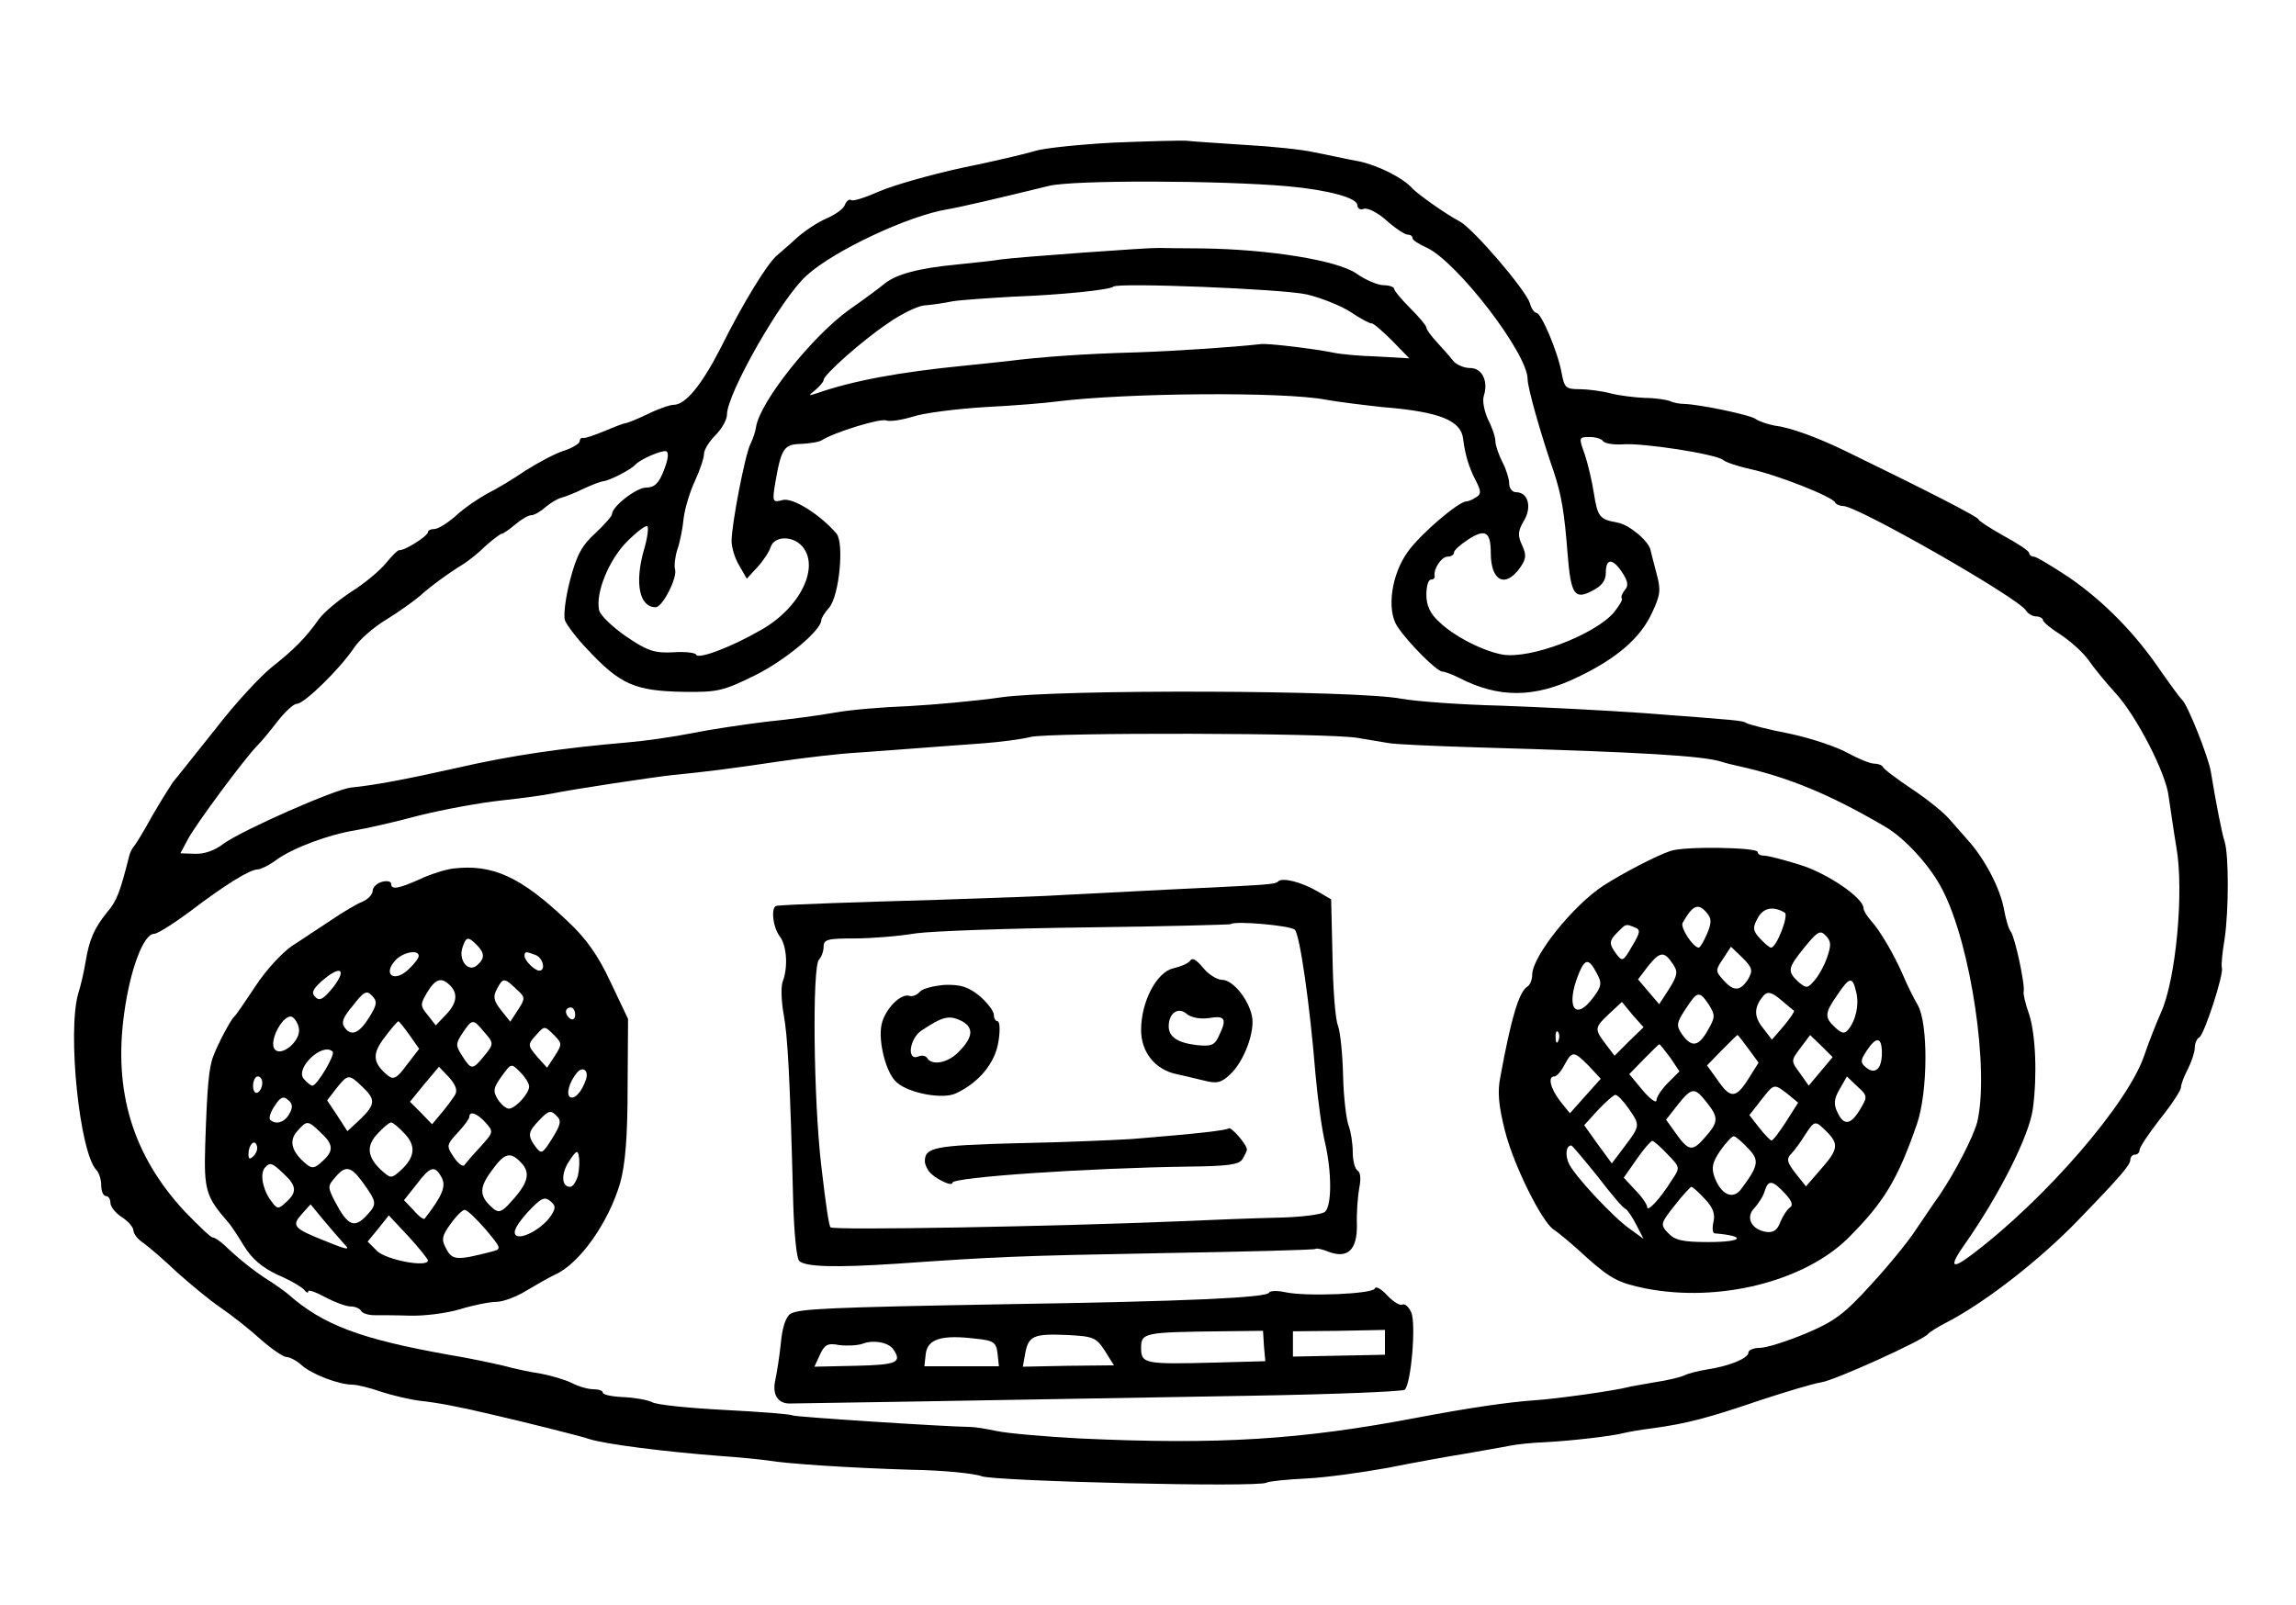 <?xml version="1.0" standalone="no"?>
<!DOCTYPE svg PUBLIC "-//W3C//DTD SVG 20010904//EN"
 "http://www.w3.org/TR/2001/REC-SVG-20010904/DTD/svg10.dtd">
<svg version="1.0" xmlns="http://www.w3.org/2000/svg"
 width="499pt" height="349pt" viewBox="0 0 499 349"
 preserveAspectRatio="xMidYMid meet">
<g transform="translate(0,349) scale(0.1,-0.1)"
fill="#000000" stroke="none">
<path d="M2420 3180 c-74 -4 -151 -12 -170 -18 -19 -6 -91 -23 -160 -37 -69
-15 -149 -38 -179 -51 -29 -13 -57 -22 -61 -19 -4 3 -11 -2 -14 -11 -3 -8 -21
-21 -40 -29 -19 -8 -47 -27 -63 -41 -15 -14 -35 -31 -43 -38 -20 -15 -75 -104
-123 -201 -42 -82 -77 -125 -103 -125 -8 0 -34 -9 -56 -20 -23 -11 -45 -20
-49 -20 -3 0 -24 -8 -45 -17 -22 -9 -42 -16 -46 -15 -5 1 -8 -2 -8 -7 0 -5
-16 -15 -35 -21 -19 -6 -56 -26 -83 -43 -26 -18 -63 -40 -83 -50 -20 -11 -51
-32 -68 -48 -18 -16 -39 -29 -47 -29 -8 0 -14 -3 -14 -7 0 -8 -50 -40 -62 -39
-3 1 -16 -12 -29 -28 -12 -15 -46 -44 -75 -62 -29 -19 -61 -46 -71 -60 -28
-40 -55 -67 -102 -104 -24 -19 -80 -79 -123 -135 -44 -55 -85 -107 -92 -115
-6 -9 -27 -42 -46 -75 -18 -33 -36 -62 -39 -65 -3 -3 -8 -12 -10 -20 -20 -79
-27 -99 -49 -124 -27 -34 -38 -58 -46 -107 -3 -19 -10 -50 -16 -69 -24 -83 3
-347 40 -384 5 -5 10 -20 10 -33 0 -13 5 -23 10 -23 6 0 10 -7 10 -15 0 -8 11
-22 25 -31 14 -9 25 -22 25 -29 0 -7 10 -20 23 -28 12 -9 45 -37 72 -63 28
-25 70 -60 95 -77 25 -17 64 -48 87 -69 24 -21 49 -38 56 -38 7 0 22 -8 33
-18 21 -19 80 -42 110 -42 10 0 38 -7 61 -15 24 -8 62 -17 85 -20 38 -4 86
-13 153 -29 62 -14 202 -49 215 -54 32 -11 166 -28 285 -37 44 -3 91 -8 105
-10 41 -7 177 -16 310 -20 69 -1 138 -8 153 -14 29 -11 603 -25 620 -14 5 3
44 7 86 9 42 2 121 13 176 23 55 11 132 25 170 31 39 7 81 14 95 17 14 3 50 7
80 8 56 3 143 13 170 20 8 2 35 7 60 10 75 10 124 23 235 61 58 19 118 37 133
39 29 4 223 92 232 105 3 4 21 15 40 25 82 42 202 135 285 221 96 99 115 122
115 133 0 6 5 11 10 11 6 0 10 5 10 10 0 6 20 36 45 68 25 31 45 62 45 68 0 7
7 25 15 40 8 16 15 37 15 46 0 9 4 20 10 23 11 7 53 136 49 151 -2 5 1 34 6
64 9 62 9 181 0 210 -6 18 -19 85 -30 152 -5 32 -52 150 -63 157 -4 4 -24 31
-45 61 -56 83 -124 152 -199 204 -38 25 -72 46 -78 46 -5 0 -10 4 -10 8 0 4
-25 21 -55 37 -30 17 -55 33 -55 36 0 5 -111 62 -290 149 -62 30 -120 51 -154
55 -15 3 -33 9 -40 14 -11 9 -122 32 -156 33 -8 0 -22 2 -30 6 -8 3 -33 7 -55
7 -22 1 -56 5 -75 10 -19 5 -50 9 -67 9 -30 0 -33 3 -39 35 -8 45 -44 131 -55
131 -4 0 -11 9 -14 21 -10 30 -123 162 -153 178 -26 13 -91 59 -102 71 -20 23
-74 50 -115 59 -28 5 -72 15 -99 20 -26 6 -94 13 -150 16 -55 4 -112 7 -126 9
-14 1 -86 -1 -160 -4z m380 -95 c86 -8 150 -25 150 -41 0 -7 6 -11 14 -8 8 3
30 -8 49 -25 19 -17 40 -31 46 -31 6 0 11 -3 11 -8 0 -4 14 -13 30 -20 66 -30
220 -230 220 -286 0 -19 28 -118 57 -202 17 -51 23 -89 30 -179 7 -87 15 -100
54 -79 20 10 29 22 29 39 0 32 15 32 36 0 12 -19 14 -28 5 -38 -6 -8 -9 -16
-6 -18 2 -3 -6 -16 -18 -31 -42 -48 -180 -101 -241 -91 -41 7 -105 39 -138 71
-20 18 -28 36 -28 59 0 18 4 33 10 33 5 0 9 3 8 8 -3 15 15 42 28 42 8 0 14 4
14 9 0 5 15 18 32 29 36 23 48 16 48 -30 0 -61 31 -77 63 -33 14 20 15 28 5
50 -10 21 -9 31 4 53 18 30 9 62 -17 62 -8 0 -15 8 -15 19 0 10 -7 32 -15 47
-8 16 -15 36 -15 45 0 9 -7 30 -16 47 -8 18 -13 41 -9 52 10 32 -4 60 -30 60
-13 0 -30 7 -37 16 -7 9 -23 27 -35 40 -13 14 -23 28 -23 32 0 4 -16 23 -35
42 -19 19 -35 38 -35 42 0 4 -10 8 -23 8 -12 0 -39 11 -60 26 -42 28 -187 52
-334 54 -46 0 -89 1 -95 1 -19 1 -308 -20 -343 -25 -16 -3 -59 -7 -95 -11 -84
-8 -132 -21 -158 -42 -12 -10 -46 -35 -76 -56 -81 -58 -195 -201 -203 -256 -1
-8 -6 -24 -12 -36 -12 -24 -41 -175 -41 -211 0 -14 7 -38 17 -54 l16 -28 23
25 c13 14 26 34 29 44 8 24 47 25 68 2 40 -45 -4 -135 -90 -183 -66 -38 -137
-64 -140 -53 -2 4 -24 7 -50 5 -41 -2 -56 3 -103 35 -30 21 -56 46 -58 57 -8
38 22 110 61 149 21 21 41 36 44 33 3 -3 0 -27 -8 -53 -20 -72 -9 -123 26
-123 15 0 48 65 42 83 -2 7 0 26 5 42 6 17 12 48 14 70 3 22 14 58 25 81 10
22 19 48 19 57 0 9 11 27 25 41 14 14 25 34 25 45 0 45 118 253 173 302 59 54
221 130 306 144 25 4 111 24 221 51 54 13 373 12 520 -1z m40 -235 c30 -7 73
-24 95 -38 22 -15 43 -26 46 -25 3 1 23 -16 44 -37 l38 -39 -69 4 c-38 1 -80
5 -94 8 -44 9 -144 21 -160 19 -51 -6 -180 -15 -270 -18 -114 -3 -209 -10
-280 -19 -25 -3 -67 -7 -95 -10 -142 -14 -243 -33 -320 -60 -19 -6 -19 -6 -2
8 9 8 17 17 17 21 0 11 83 85 138 122 28 20 64 38 80 40 15 1 43 5 62 9 19 3
78 7 130 10 108 4 213 15 220 22 10 9 366 -5 420 -17z m42 -229 c29 -5 85 -12
123 -16 124 -10 171 -29 175 -70 4 -32 12 -60 26 -87 13 -25 14 -32 2 -39 -7
-5 -17 -9 -21 -9 -17 0 -100 -71 -127 -109 -36 -49 -47 -127 -23 -163 24 -36
86 -98 98 -98 5 0 21 -6 35 -13 87 -45 165 -45 261 2 83 40 134 84 159 138 19
40 20 51 10 87 -6 23 -12 46 -13 51 -5 20 -47 55 -72 59 -39 7 -43 13 -51 64
-4 26 -13 64 -20 85 -13 36 -13 37 11 37 13 0 26 -4 29 -9 4 -5 22 -8 41 -7
43 4 205 -21 220 -34 6 -5 33 -14 60 -20 57 -12 178 -60 183 -72 2 -4 10 -8
18 -8 31 0 381 -200 397 -227 4 -7 15 -13 22 -13 8 0 15 -4 15 -8 0 -4 18 -19
39 -32 21 -14 48 -38 60 -55 11 -16 38 -49 59 -72 45 -49 109 -173 115 -223 3
-19 10 -70 17 -112 17 -95 -1 -287 -33 -358 -11 -25 -28 -68 -37 -95 -36 -105
-215 -312 -374 -432 -46 -35 -51 -27 -14 25 74 106 138 233 146 291 10 73 6
163 -8 206 -8 22 -13 44 -12 49 4 13 -19 120 -28 131 -5 6 -11 28 -15 50 -8
43 -40 105 -75 145 -12 14 -32 36 -44 50 -12 14 -48 43 -81 65 -33 22 -61 43
-63 48 -2 4 -11 7 -19 7 -9 0 -35 11 -57 23 -23 13 -79 32 -126 42 -47 9 -89
20 -94 23 -10 6 -16 6 -226 22 -85 6 -224 13 -309 16 -84 2 -181 9 -215 15
-97 19 -748 21 -871 3 -55 -8 -145 -16 -200 -19 -55 -2 -127 -8 -160 -14 -33
-6 -100 -15 -150 -20 -49 -6 -123 -17 -162 -25 -40 -8 -103 -17 -140 -20 -139
-12 -252 -28 -373 -56 -103 -23 -175 -37 -227 -42 -36 -4 -237 -93 -277 -122
-19 -15 -43 -23 -62 -22 l-32 1 16 30 c16 31 124 177 152 205 9 9 28 32 44 53
16 20 34 37 41 37 16 0 92 74 124 121 12 19 45 47 72 63 26 16 58 39 71 50 23
21 64 51 97 71 9 6 30 22 46 38 17 15 33 27 36 27 3 0 16 9 29 20 13 11 28 20
35 20 6 0 20 8 31 18 11 9 26 18 34 20 8 2 29 10 47 19 17 8 37 16 45 17 15 2
60 26 68 35 10 12 58 33 68 30 6 -3 4 -18 -5 -41 -11 -29 -21 -38 -39 -38 -21
0 -74 -41 -74 -58 0 -4 -16 -22 -36 -41 -29 -26 -41 -48 -55 -102 -10 -38 -15
-78 -11 -88 4 -10 25 -38 48 -62 72 -77 103 -91 210 -93 74 -1 86 2 155 36 65
32 144 98 144 120 0 4 7 16 17 27 22 26 33 140 16 161 -35 41 -95 79 -117 73
-22 -6 -23 -4 -16 38 13 75 19 83 56 84 19 1 39 4 45 8 29 18 127 48 140 43 8
-3 34 1 57 8 23 8 94 17 157 21 63 3 133 9 155 12 150 19 495 22 587 4z m68
-735 c25 -4 54 -9 66 -11 12 -3 104 -7 205 -10 348 -10 480 -18 521 -31 9 -3
25 -7 35 -9 108 -24 197 -60 320 -132 43 -25 99 -86 125 -138 62 -120 102
-394 75 -505 -9 -33 -48 -108 -81 -157 -15 -21 -39 -57 -54 -79 -15 -23 -58
-76 -96 -117 -58 -64 -80 -80 -142 -106 -41 -17 -85 -31 -99 -31 -14 0 -25 -5
-25 -10 0 -13 -43 -30 -90 -37 -19 -3 -42 -9 -50 -13 -8 -4 -37 -11 -65 -15
-27 -5 -52 -9 -55 -10 -29 -8 -158 -26 -205 -29 -58 -4 -145 -17 -251 -37
-256 -49 -434 -60 -737 -46 -75 4 -156 11 -180 16 -23 5 -49 9 -57 9 -63 1
-382 22 -387 25 -5 3 -71 8 -148 12 -77 4 -148 11 -158 17 -10 5 -39 10 -63
11 -24 1 -44 5 -44 10 0 4 -9 7 -20 7 -12 0 -33 6 -48 14 -15 7 -45 16 -67 20
-22 3 -58 11 -80 17 -22 5 -76 17 -120 24 -190 34 -272 64 -348 131 -7 6 -25
19 -42 30 -32 20 -67 48 -97 77 -10 9 -21 17 -26 17 -4 0 -31 26 -61 57 -112
121 -155 260 -131 431 13 95 42 172 65 172 7 0 42 22 77 48 76 58 131 92 148
92 6 0 25 9 41 21 36 26 114 55 171 64 24 4 86 18 138 32 52 13 133 28 180 33
47 5 96 12 110 15 49 10 216 35 260 40 72 7 128 14 235 30 55 8 132 17 170 19
39 3 99 7 135 10 36 3 97 7 135 10 39 3 86 9 105 14 42 10 647 9 710 -2z"/>
<path d="M3630 1640 c-30 -10 -103 -48 -145 -75 -66 -43 -155 -154 -155 -194
0 -11 -5 -23 -11 -26 -18 -12 -35 -69 -58 -195 -7 -33 -4 -64 10 -119 19 -75
81 -199 106 -214 8 -5 41 -32 73 -62 52 -46 69 -54 127 -66 159 -31 344 15
440 110 77 77 107 126 149 247 24 69 25 219 2 259 -10 17 -24 46 -32 65 -20
46 -50 97 -70 119 -9 10 -16 22 -16 27 0 22 -79 76 -138 94 -35 11 -70 20 -78
20 -8 0 -14 3 -14 8 0 10 -160 13 -190 2z m80 -135 c10 -12 10 -21 0 -45 -7
-16 -15 -30 -18 -30 -12 0 -41 44 -35 54 22 39 34 44 53 21z m169 1 c9 -6 -18
-76 -30 -76 -3 0 -14 9 -24 20 -16 17 -16 24 -5 44 12 23 34 27 59 12z m-326
-32 c13 -5 12 -11 -6 -41 -19 -33 -21 -34 -34 -17 -17 23 -16 29 3 48 18 18
17 18 37 10z m418 -65 c-6 -18 -19 -41 -28 -51 -15 -17 -17 -17 -35 -2 -24 23
-23 29 14 75 28 34 34 38 46 25 12 -12 12 -21 3 -47z m-172 -48 c-17 -26 -31
-27 -54 -1 -17 19 -17 21 0 46 l17 26 25 -24 c22 -22 23 -28 12 -47z m-163 33
c11 -16 10 -24 -8 -53 l-22 -34 -23 27 -23 27 22 29 c26 32 35 33 54 4z m-166
-19 c12 -22 11 -29 -7 -53 -40 -54 -61 -21 -32 51 14 34 22 34 39 2z m564 -41
c7 -27 0 -61 -17 -82 -8 -10 -14 -9 -28 4 -24 22 -24 31 4 71 27 40 33 41 41
7z m-135 -41 c2 -1 -8 -16 -22 -33 l-26 -30 -20 26 c-20 25 -19 46 3 71 8 8
17 6 36 -10 14 -12 27 -23 29 -24z m-185 13 c14 -23 14 -27 -2 -55 -20 -36
-35 -39 -56 -10 -13 19 -13 25 7 55 26 40 30 41 51 10z m-174 -80 l-31 -31
-19 25 c-25 33 -25 36 7 66 l28 26 23 -28 24 -27 -32 -31z m-153 2 c-3 -8 -6
-5 -6 6 -1 11 2 17 5 13 3 -3 4 -12 1 -19z m413 -18 l22 -30 -22 -35 c-27 -43
-39 -44 -67 -3 l-23 32 32 33 c18 18 33 33 34 33 2 0 12 -14 24 -30z m157 -49
l-26 -31 -19 27 c-20 27 -20 27 1 55 l21 28 25 -24 24 -24 -26 -31z m133 40
c0 -35 -15 -48 -35 -31 -12 10 -12 15 2 36 21 32 33 30 33 -5z m-460 -10 l20
-30 -25 -25 c-14 -14 -25 -31 -25 -38 0 -7 -14 3 -30 22 l-29 35 32 33 c17 17
32 32 33 32 2 0 12 -13 24 -29z m-177 -18 l26 -28 -34 -38 -33 -37 -21 26
c-21 27 -28 54 -13 54 5 0 15 11 22 25 17 31 20 31 53 -2z m590 -94 c-21 -35
-36 -37 -50 -6 -8 16 -7 29 5 49 l16 28 23 -22 c22 -20 22 -22 6 -49z m-158
33 l23 -19 -26 -41 c-15 -23 -29 -42 -32 -41 -3 0 -15 13 -27 28 l-21 27 25
32 c29 37 28 37 58 14z m-176 -18 c27 -34 26 -43 -4 -77 -27 -31 -35 -30 -64
11 l-20 28 25 32 c31 39 37 39 63 6z m-170 -13 c26 -37 26 -38 -8 -83 l-28
-37 -30 41 -30 42 30 33 c17 18 34 33 38 33 4 0 17 -13 28 -29z m431 -51 c27
-27 25 -39 -13 -82 l-32 -37 -23 29 c-18 23 -20 31 -9 42 7 7 20 25 30 41 21
32 22 32 47 7z m-171 -36 c25 -26 24 -37 -15 -89 -18 -24 -44 -12 -58 27 -7
20 -4 32 13 57 12 17 25 31 29 31 4 0 18 -12 31 -26z m-175 -13 c28 -29 28
-29 9 -57 -24 -39 -53 -70 -53 -58 0 5 -11 22 -26 37 l-25 27 28 40 c15 22 31
40 34 40 3 0 18 -13 33 -29z m-152 -48 c29 -38 56 -70 61 -71 4 -2 15 -18 23
-34 l16 -31 -29 21 c-36 25 -116 111 -132 140 -10 19 -8 42 4 42 2 0 27 -30
57 -67z m407 -37 c15 -16 19 -26 11 -31 -6 -4 -15 -18 -21 -32 -6 -17 -15 -23
-30 -21 -33 5 -46 32 -26 52 8 9 19 25 22 36 8 26 17 25 44 -4z m-174 -12 c18
-19 23 -33 19 -50 -3 -13 -2 -24 2 -25 71 -6 63 -19 -13 -19 -57 0 -73 4 -88
20 -17 18 -16 21 15 60 17 22 34 40 36 40 3 0 16 -12 29 -26z"/>
<path d="M985 1602 c-16 -2 -49 -12 -72 -23 -47 -21 -63 -24 -63 -10 0 5 -9 7
-20 4 -11 -3 -20 -12 -20 -19 0 -8 -10 -19 -22 -24 -13 -5 -43 -23 -68 -40
-25 -16 -63 -42 -85 -56 -22 -15 -58 -54 -80 -88 -22 -33 -42 -63 -46 -66 -7
-6 -35 -58 -45 -85 -10 -24 -14 -68 -18 -195 -3 -97 2 -112 49 -166 6 -6 21
-29 35 -52 17 -28 40 -48 75 -64 28 -12 53 -27 57 -33 4 -5 8 -7 8 -2 0 4 17
-2 37 -13 21 -11 45 -20 55 -20 9 0 20 -4 23 -10 3 -5 16 -9 28 -9 12 0 47 0
77 -1 31 -1 80 5 110 14 29 9 65 16 79 16 14 0 44 11 66 25 22 13 50 29 61 34
54 24 117 114 142 200 11 40 16 100 16 206 l1 150 -38 80 c-27 58 -53 95 -94
133 -101 96 -162 124 -248 114z m51 -166 c18 -18 18 -30 0 -45 -18 -15 -40 11
-31 39 8 24 12 25 31 6z m-126 -24 c0 -5 -10 -18 -23 -30 -30 -28 -55 -11 -29
19 16 19 52 26 52 11z m254 2 c16 -6 23 -34 8 -34 -10 0 -32 22 -32 32 0 10 3
10 24 2z m-439 -69 c-21 -26 -30 -32 -39 -23 -10 9 -7 17 13 35 40 35 56 28
26 -12z m253 3 c18 -18 15 -39 -9 -64 l-22 -23 -17 22 c-17 20 -17 24 -2 49
18 30 31 35 50 16z m144 -8 c20 -18 20 -20 4 -45 l-17 -26 -20 25 c-16 20 -18
30 -9 46 13 25 16 25 42 0z m-318 -59 c-22 -36 -39 -45 -54 -26 -9 11 -6 22
17 49 23 30 30 34 41 22 12 -12 12 -19 -4 -45z m446 3 c0 -8 -4 -12 -10 -9 -5
3 -10 10 -10 16 0 5 5 9 10 9 6 0 10 -7 10 -16z m-600 -34 c0 -26 -38 -56 -52
-42 -17 17 21 85 39 70 7 -6 13 -18 13 -28z m240 -10 l21 -30 -27 -35 c-21
-29 -29 -33 -41 -23 -33 27 -35 47 -7 83 14 19 28 35 30 35 1 0 12 -13 24 -30z
m161 8 c23 -26 23 -27 0 -55 -24 -29 -27 -29 -46 1 -15 23 -15 27 0 50 21 31
23 32 46 4z m155 -53 l-17 -26 -20 22 c-23 27 -23 28 -2 51 16 18 17 18 36 -1
19 -19 19 -21 3 -46z m-483 9 c6 -7 -34 -74 -44 -74 -4 0 -12 7 -19 15 -19 23
41 80 63 59z m427 -76 c0 -15 -30 -48 -44 -48 -6 0 -17 9 -24 20 -11 18 -10
25 8 50 21 29 21 29 40 10 11 -11 20 -25 20 -32z m-161 -18 c-5 -8 -18 -26
-29 -39 l-21 -25 -24 25 -24 24 31 38 32 38 22 -23 c14 -16 19 -28 13 -38z
m284 32 c-9 -26 -24 -42 -34 -37 -9 6 -2 32 14 52 13 17 28 6 20 -15z m-703
-6 c0 -8 -4 -18 -10 -21 -5 -3 -10 3 -10 14 0 12 5 21 10 21 6 0 10 -6 10 -14z
m217 -8 c30 -28 29 -39 -4 -71 l-28 -26 -22 34 -22 33 20 26 c25 31 27 32 56
4z m-158 -59 c-10 -19 -30 -25 -42 -13 -3 4 1 17 10 30 12 19 19 22 29 13 10
-8 11 -16 3 -30z m571 -54 c-21 -33 -23 -35 -36 -18 -18 25 -17 32 9 59 19 20
24 21 36 9 12 -11 10 -19 -9 -50z m-145 35 c18 -20 18 -21 -11 -53 -16 -17
-32 -36 -35 -40 -3 -4 -14 4 -23 18 -16 24 -16 26 9 53 14 15 25 30 25 34 0
14 17 8 35 -12z m-358 -22 c28 -26 29 -40 3 -63 -16 -15 -22 -16 -35 -5 -31
26 -38 50 -19 71 21 24 23 24 51 -3z m182 -2 c26 -27 23 -52 -9 -81 -19 -17
-21 -17 -40 0 -32 29 -35 54 -9 81 12 13 25 24 29 24 4 0 17 -11 29 -24z
m-328 -49 c-8 -8 -11 -7 -11 4 0 20 13 34 18 19 3 -7 -1 -17 -7 -23z m705 -43
c-4 -13 -11 -24 -17 -24 -19 0 -20 29 -2 56 15 23 19 25 21 10 2 -10 1 -28 -2
-42z m-122 27 c19 -21 14 -43 -23 -83 -19 -22 -27 -25 -38 -16 -31 26 -33 44
-6 81 30 42 42 45 67 18z m-517 -23 c28 -26 29 -40 4 -62 -17 -16 -19 -15 -35
8 -17 26 -21 58 -9 69 10 11 15 9 40 -15z m169 -15 c34 -47 34 -50 11 -75 -27
-29 -41 -23 -69 30 -16 31 -16 34 0 52 22 27 34 25 58 -7z m174 7 c10 -19 1
-40 -37 -89 -2 -3 -13 5 -24 18 l-21 22 27 34 c30 40 40 43 55 15z m238 -82
c-19 -29 -66 -54 -77 -43 -7 7 2 23 25 49 29 31 37 36 50 25 12 -10 12 -15 2
-31z m-451 -61 c15 -15 10 -15 -37 4 -73 29 -77 34 -54 60 l19 21 28 -34 c15
-18 35 -41 44 -51z m308 31 c35 -42 36 -43 13 -49 -74 -19 -85 -19 -98 6 -11
20 -10 28 9 54 12 17 26 31 31 31 5 0 25 -19 45 -42z m-125 -68 c0 -16 -91 1
-111 21 l-20 20 23 28 23 29 43 -46 c23 -25 42 -49 42 -52z"/>
<path d="M2778 1574 c-8 -7 -15 -7 -243 -18 -77 -4 -174 -9 -215 -11 -41 -3
-167 -7 -280 -11 -175 -5 -325 -10 -352 -13 -13 -2 -9 -46 7 -67 15 -20 18
-67 6 -98 -4 -11 -3 -42 2 -70 9 -48 14 -139 21 -414 2 -62 7 -117 13 -123 13
-13 77 -15 213 -6 216 15 255 17 580 23 179 3 327 7 329 9 1 2 14 0 28 -6 42
-16 63 4 62 59 -1 26 2 62 5 79 4 19 3 34 -3 38 -6 3 -11 21 -11 40 0 19 -4
45 -9 58 -5 14 -11 62 -12 108 -1 46 -6 95 -11 109 -6 14 -11 81 -12 150 l-3
125 -29 17 c-36 21 -77 31 -86 22z m36 -105 c11 -10 33 -165 45 -314 5 -55 14
-122 21 -150 14 -61 15 -134 0 -149 -6 -6 -52 -12 -103 -13 -50 -1 -148 -5
-217 -8 -261 -11 -749 -20 -755 -13 -3 3 -9 38 -20 133 -17 144 -20 434 -5
449 5 5 10 18 10 28 0 16 9 18 68 18 37 0 96 5 132 11 36 5 204 11 373 13 170
2 310 6 312 7 7 8 130 -3 139 -12z"/>
<path d="M2587 1402 c-4 -6 -20 -13 -37 -17 -36 -8 -70 -72 -70 -134 0 -48 30
-86 77 -96 15 -3 42 -10 60 -14 27 -7 37 -5 56 13 30 27 55 93 48 127 -8 38
-42 79 -65 79 -11 0 -30 12 -42 27 -13 16 -23 22 -27 15z m41 -125 c35 6 39
-2 21 -39 -9 -20 -16 -23 -47 -20 -43 5 -62 18 -62 41 0 29 21 43 39 27 10 -8
29 -12 49 -9z"/>
<path d="M1999 1334 c-6 -7 -16 -11 -22 -9 -19 7 -54 -29 -61 -62 -8 -37 10
-107 33 -126 27 -24 100 -37 128 -24 50 23 86 66 93 113 4 24 3 44 -2 44 -4 0
-8 6 -8 14 0 8 -14 26 -31 41 -25 20 -41 25 -76 24 -24 -2 -48 -8 -54 -15z
m92 -64 c25 -14 24 -34 -5 -64 -23 -26 -60 -34 -71 -16 -3 5 -12 7 -20 3 -25
-9 -18 40 8 57 47 31 60 34 88 20z"/>
<path d="M2670 1037 c-5 -4 -61 -11 -210 -23 -30 -2 -140 -7 -245 -9 -186 -5
-205 -9 -205 -40 0 -5 4 -14 8 -20 11 -16 52 -36 52 -26 0 12 296 32 513 35
84 1 110 4 117 16 5 8 10 18 10 21 0 11 -35 51 -40 46z"/>
<path d="M2988 689 c-4 -12 -150 -18 -195 -8 -18 4 -33 3 -35 -1 -4 -11 -182
-19 -563 -25 -396 -7 -458 -10 -477 -21 -10 -6 -18 -30 -21 -64 -3 -30 -9 -66
-12 -80 -7 -31 5 -51 31 -51 19 0 381 6 1009 17 176 3 323 9 328 13 14 13 25
145 14 168 -5 12 -14 20 -19 17 -5 -3 -20 6 -33 20 -13 14 -25 21 -27 15z
m-241 -125 l3 -33 -108 -3 c-154 -4 -162 -3 -162 32 0 33 7 34 175 36 l90 1 2
-33z m263 8 l0 -27 -100 -2 -100 -2 0 28 0 27 100 1 100 2 0 -27z m-842 -24
l3 -28 -81 0 -81 0 3 27 c4 32 34 42 108 33 40 -4 45 -8 48 -32z m233 6 l20
-32 -99 -1 -99 -2 5 28 c7 39 18 44 90 41 58 -3 64 -5 83 -34z m-459 2 c19
-28 6 -33 -82 -35 l-90 -2 12 26 c10 22 17 26 42 21 17 -2 40 -1 51 3 23 9 57
3 67 -13z"/>
</g>
</svg>
